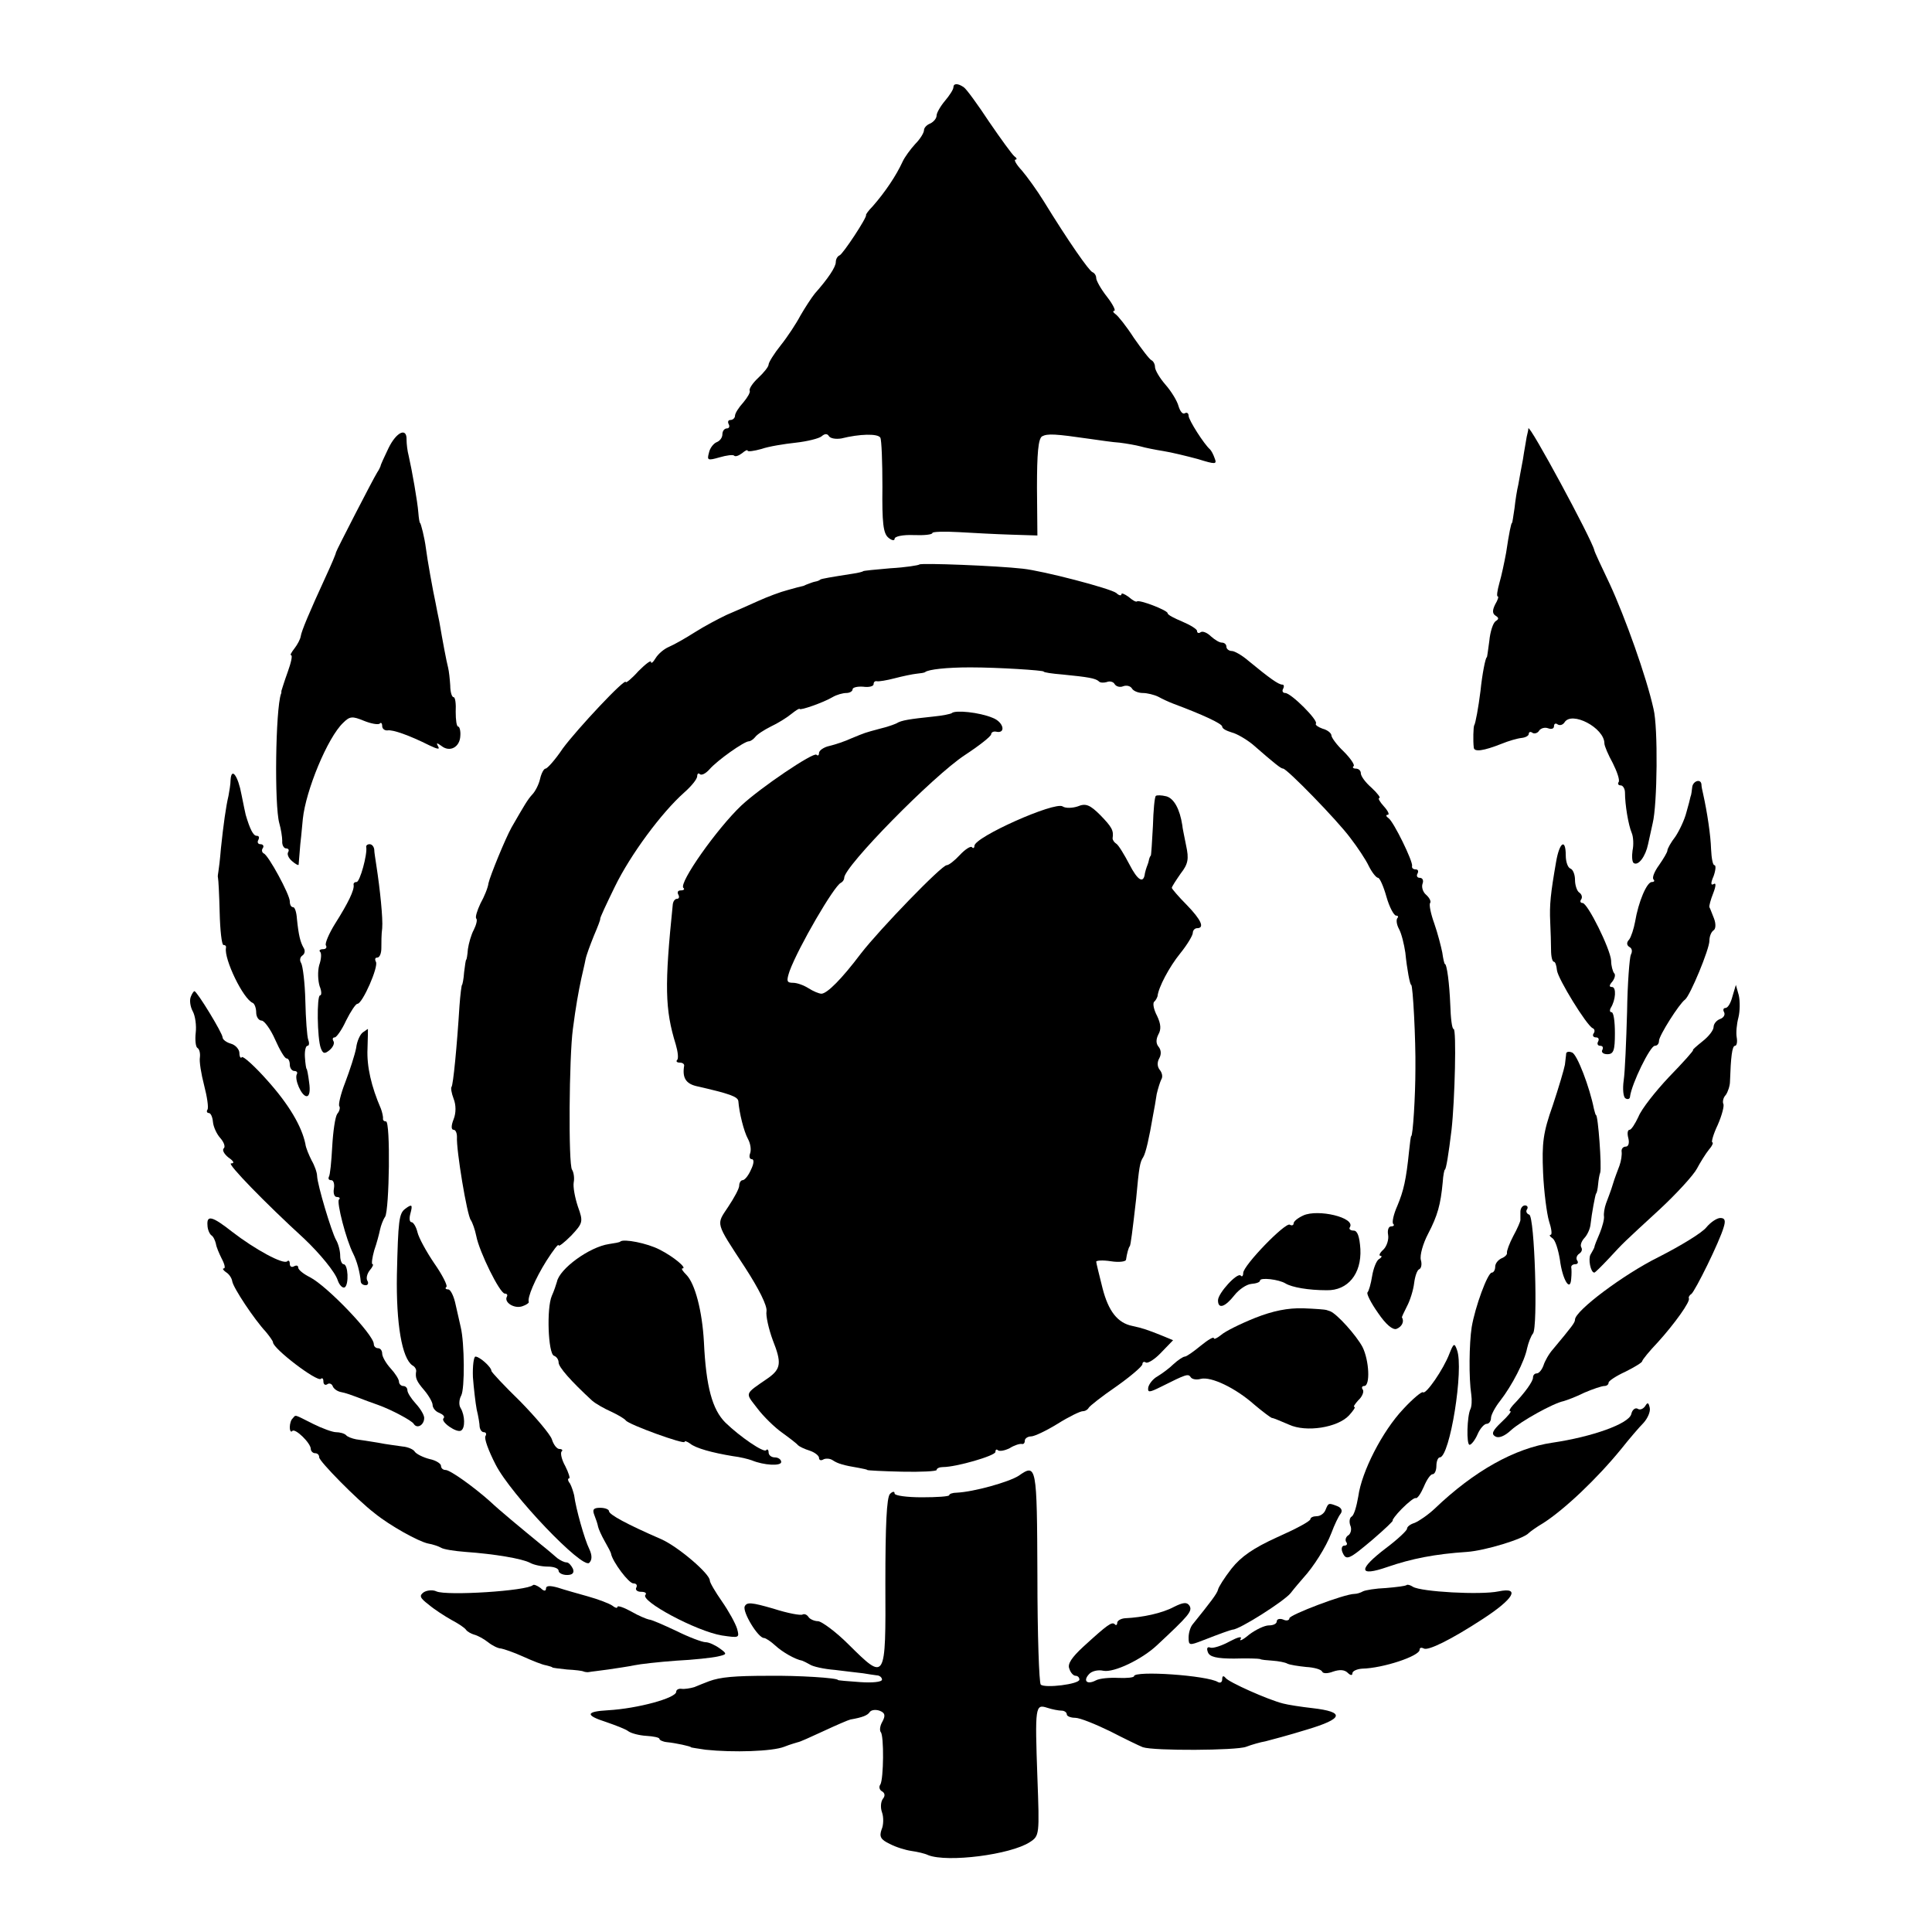 <?xml version="1.0" standalone="no"?>
<!DOCTYPE svg PUBLIC "-//W3C//DTD SVG 20010904//EN"
 "http://www.w3.org/TR/2001/REC-SVG-20010904/DTD/svg10.dtd">
<svg version="1.0" xmlns="http://www.w3.org/2000/svg"
 width="460pt" height="460pt" viewBox="0 0 460 460"
 preserveAspectRatio="xMidYMid meet">
<g transform="translate(0,460) scale(0.1,-0.1)"
fill="#000000" stroke="none">
<path d="M2270 4392 c0 -5 -9 -19 -20 -32 -11 -13 -20 -29 -20 -35 0 -7 -7
-15 -15 -19 -8 -3 -15 -10 -15 -16 0 -6 -9 -21 -21 -33 -11 -12 -25 -31 -30
-42 -15 -33 -42 -73 -71 -106 -10 -10 -17 -20 -16 -21 3 -5 -55 -93 -63 -96
-5 -2 -9 -9 -9 -16 0 -12 -19 -40 -50 -75 -8 -10 -23 -33 -34 -52 -10 -19 -31
-51 -47 -71 -16 -20 -29 -41 -29 -46 0 -5 -11 -19 -25 -32 -13 -12 -22 -26
-20 -30 2 -4 -5 -16 -15 -28 -11 -12 -20 -26 -20 -32 0 -5 -5 -10 -11 -10 -5
0 -7 -4 -4 -10 3 -5 1 -10 -4 -10 -6 0 -11 -6 -11 -14 0 -8 -6 -16 -14 -19 -7
-3 -16 -14 -18 -25 -5 -18 -3 -19 25 -11 17 5 33 7 35 4 3 -3 11 0 19 6 7 6
13 9 13 6 0 -3 15 -1 33 4 17 6 54 12 82 15 27 3 55 10 61 15 8 7 14 7 18 0 4
-5 16 -7 29 -5 44 11 87 12 93 2 3 -5 5 -58 5 -117 -1 -86 2 -111 14 -121 8
-7 15 -8 15 -3 0 6 20 10 45 9 25 -1 45 1 45 5 0 3 28 4 63 2 34 -2 90 -5 124
-6 l63 -2 -1 114 c0 81 3 116 12 122 13 7 31 6 114 -6 22 -3 54 -8 71 -9 16
-2 39 -6 50 -9 10 -3 35 -8 54 -11 19 -3 56 -12 82 -19 42 -13 46 -13 40 2 -3
9 -8 18 -11 21 -14 12 -51 70 -51 80 0 6 -4 9 -9 6 -5 -3 -11 4 -15 17 -3 12
-17 35 -31 51 -14 16 -25 35 -25 42 0 7 -4 14 -8 16 -5 2 -23 26 -42 53 -18
28 -38 53 -44 57 -6 4 -7 8 -3 8 4 0 -3 15 -17 33 -15 19 -26 39 -26 45 0 6
-4 12 -9 14 -8 3 -57 73 -116 169 -16 26 -40 59 -52 73 -13 14 -20 26 -15 26
4 0 3 4 -3 8 -5 4 -32 41 -60 82 -27 41 -54 78 -60 82 -14 10 -25 10 -25 0z"/>
<path d="M3639 3580 c0 -3 -2 -12 -4 -20 -1 -8 -6 -33 -9 -54 -4 -21 -9 -48
-11 -60 -3 -12 -7 -37 -9 -56 -3 -19 -5 -35 -6 -35 -2 0 -7 -24 -14 -71 -4
-22 -11 -55 -16 -72 -5 -18 -7 -32 -4 -32 3 0 0 -9 -6 -19 -7 -14 -7 -22 1
-27 8 -5 8 -8 0 -13 -6 -4 -13 -25 -15 -47 -3 -21 -5 -39 -6 -39 -3 0 -11 -40
-15 -80 -5 -40 -12 -78 -15 -82 -2 -3 -3 -37 -1 -53 1 -11 23 -8 66 9 17 7 38
13 48 14 9 1 17 5 17 10 0 4 4 6 9 2 5 -3 13 0 16 6 4 5 13 8 21 5 8 -3 14 -1
14 5 0 6 4 8 9 4 5 -3 12 -1 16 5 17 28 95 -13 95 -50 0 -6 9 -27 20 -47 10
-20 17 -40 14 -45 -3 -4 -1 -8 5 -8 5 0 10 -8 10 -17 0 -29 8 -77 16 -96 4 -9
5 -29 2 -42 -2 -14 -1 -28 3 -30 11 -7 28 16 34 45 3 14 8 36 11 50 11 44 13
228 2 272 -17 77 -68 219 -104 297 -20 42 -37 78 -37 81 -6 26 -155 302 -157
290z"/>
<path d="M925 3533 c-10 -21 -19 -40 -19 -43 -1 -3 -4 -9 -8 -15 -10 -16 -97
-185 -98 -190 0 -3 -11 -29 -24 -57 -40 -87 -58 -130 -60 -143 -1 -7 -8 -20
-15 -29 -7 -9 -11 -16 -8 -16 4 0 0 -18 -8 -40 -8 -22 -14 -42 -15 -45 0 -3 0
-6 -1 -7 -13 -38 -16 -265 -4 -308 4 -14 7 -33 7 -42 -1 -10 4 -18 9 -18 6 0
8 -4 5 -9 -3 -5 1 -14 9 -21 8 -7 15 -11 16 -9 0 2 2 24 4 49 3 25 5 52 6 60
7 68 59 194 96 229 16 16 22 16 49 5 17 -7 34 -10 38 -7 3 4 6 1 6 -6 0 -6 6
-11 13 -10 12 2 50 -11 100 -36 19 -9 25 -10 20 -2 -5 9 -3 9 8 1 20 -16 44
-3 45 24 1 12 -2 22 -5 22 -4 0 -6 16 -6 35 1 19 -1 35 -5 35 -4 0 -8 12 -8
28 -1 15 -3 34 -5 42 -4 15 -13 63 -21 110 -3 14 -7 34 -9 45 -6 27 -20 105
-23 130 -3 24 -12 60 -14 60 -1 0 -3 11 -4 25 -2 26 -15 100 -23 135 -3 11 -5
28 -5 38 1 30 -24 19 -43 -20z"/>
<path d="M2189 3256 c-2 -2 -33 -7 -69 -9 -36 -3 -65 -6 -65 -7 0 -1 -11 -4
-25 -6 -51 -8 -75 -12 -77 -14 -2 -2 -7 -4 -13 -5 -5 -1 -12 -4 -15 -5 -3 -1
-8 -3 -12 -5 -5 -1 -21 -5 -38 -10 -16 -4 -48 -16 -70 -26 -22 -10 -56 -25
-75 -33 -19 -9 -53 -27 -75 -41 -22 -14 -50 -30 -62 -35 -12 -5 -26 -17 -32
-27 -6 -10 -11 -14 -11 -9 0 5 -13 -5 -30 -22 -16 -18 -30 -29 -30 -26 0 12
-116 -112 -150 -158 -18 -27 -37 -48 -41 -48 -4 0 -10 -11 -13 -24 -3 -14 -12
-31 -19 -38 -11 -12 -19 -26 -49 -78 -15 -27 -51 -115 -55 -133 -1 -10 -10
-32 -19 -48 -8 -17 -13 -33 -10 -36 3 -3 0 -15 -6 -27 -6 -11 -12 -32 -14 -46
-1 -14 -3 -25 -4 -25 -1 0 -3 -13 -5 -30 -1 -16 -4 -30 -5 -30 -1 0 -4 -22 -6
-50 -6 -96 -15 -189 -19 -193 -2 -2 0 -15 5 -28 6 -15 6 -34 0 -49 -6 -15 -6
-25 0 -25 5 0 8 -8 8 -17 -2 -30 24 -187 33 -198 4 -6 10 -23 13 -38 7 -37 56
-137 68 -137 5 0 7 -3 5 -7 -8 -14 18 -30 37 -23 9 3 16 8 15 10 -4 10 15 55
42 98 16 25 29 42 29 37 0 -4 13 6 30 23 28 30 29 33 16 69 -7 21 -12 47 -10
58 2 10 0 24 -4 30 -9 12 -7 269 2 335 7 54 13 87 20 120 3 14 8 34 10 45 2
11 12 37 20 57 9 21 16 39 15 40 -1 2 15 36 35 77 37 76 111 176 165 224 17
15 31 32 31 39 0 6 3 8 6 5 4 -4 14 1 23 11 19 22 83 67 94 67 4 0 11 5 15 10
4 6 21 17 37 25 17 8 38 21 49 30 10 8 19 14 20 12 1 -4 56 15 78 28 10 6 25
10 33 10 8 0 15 4 15 9 0 4 11 7 25 6 14 -2 25 1 25 6 0 5 3 8 8 7 4 -1 23 2
42 7 19 5 43 10 53 11 9 1 18 2 20 4 8 6 50 11 107 11 66 0 175 -7 175 -10 0
-2 20 -5 45 -7 61 -6 78 -9 86 -16 3 -4 12 -4 19 -2 7 3 16 1 19 -5 4 -6 13
-8 20 -5 8 3 17 1 21 -5 3 -6 15 -11 26 -11 10 0 27 -4 37 -9 9 -5 26 -13 37
-17 67 -25 115 -47 115 -54 0 -5 10 -10 23 -14 12 -3 34 -16 49 -28 55 -48 68
-58 73 -58 9 0 129 -123 160 -165 17 -22 37 -52 44 -67 8 -16 18 -28 22 -28 4
0 13 -20 20 -45 7 -25 18 -45 23 -45 5 0 6 -3 3 -6 -3 -4 -2 -15 4 -26 6 -11
12 -36 15 -56 4 -40 11 -77 14 -77 4 0 11 -131 10 -200 0 -65 -6 -160 -10
-160 -1 0 -3 -16 -5 -35 -7 -69 -13 -95 -28 -131 -9 -20 -13 -39 -10 -43 4 -3
1 -6 -5 -6 -6 0 -9 -9 -7 -20 2 -11 -3 -27 -11 -35 -9 -8 -12 -15 -7 -15 4 0
3 -4 -4 -8 -6 -4 -13 -22 -16 -40 -3 -19 -8 -36 -11 -39 -3 -3 8 -25 25 -49
19 -28 35 -41 44 -38 13 5 19 18 13 27 -1 1 5 13 12 27 7 13 15 38 17 55 2 16
7 31 12 33 5 2 7 12 4 22 -3 11 5 39 17 62 23 44 30 70 35 123 1 17 4 30 5 30
3 0 9 37 16 95 8 71 12 240 5 240 -4 0 -7 26 -8 58 -2 50 -8 97 -13 97 -1 0
-4 12 -6 27 -3 15 -11 46 -19 69 -8 22 -13 45 -10 49 3 4 -2 13 -10 20 -7 6
-11 18 -8 26 3 8 0 14 -7 14 -6 0 -8 5 -5 10 3 6 1 10 -4 10 -6 0 -10 3 -9 8
3 10 -44 106 -56 114 -6 4 -7 8 -2 8 5 0 1 9 -9 20 -10 11 -15 20 -11 20 4 0
-4 11 -18 24 -15 13 -26 28 -26 35 0 6 -5 11 -12 11 -6 0 -9 3 -5 6 3 3 -8 19
-24 35 -16 15 -29 33 -29 38 0 5 -9 13 -21 16 -11 4 -18 9 -16 12 7 7 -59 73
-73 73 -6 0 -8 5 -5 10 3 6 2 10 -2 10 -9 0 -30 15 -81 57 -15 13 -33 23 -39
23 -7 0 -13 5 -13 10 0 6 -5 10 -11 10 -6 0 -17 7 -26 15 -8 8 -19 13 -24 10
-5 -4 -9 -2 -9 3 0 4 -16 14 -35 22 -19 8 -35 16 -35 20 0 7 -68 33 -73 28 -2
-2 -11 3 -20 11 -10 7 -17 10 -17 6 0 -4 -6 -3 -12 3 -14 11 -175 53 -223 58
-61 7 -242 14 -246 10z"/>
<path d="M2266 2902 c-3 -2 -22 -6 -43 -8 -57 -6 -77 -9 -88 -16 -6 -3 -23 -9
-40 -13 -37 -10 -34 -9 -68 -23 -15 -7 -39 -15 -52 -18 -14 -3 -25 -11 -25
-17 0 -6 -3 -7 -6 -4 -7 7 -133 -78 -179 -121 -58 -55 -149 -184 -138 -196 4
-3 1 -6 -6 -6 -7 0 -9 -4 -6 -10 3 -5 2 -10 -3 -10 -5 0 -9 -6 -10 -12 -20
-195 -19 -251 7 -335 5 -17 7 -34 3 -37 -3 -3 0 -6 6 -6 7 0 11 -3 11 -7 -5
-29 4 -43 29 -49 79 -18 99 -25 100 -36 2 -27 13 -72 23 -90 6 -11 8 -26 5
-34 -3 -8 -1 -14 4 -14 6 0 5 -11 -2 -25 -6 -14 -15 -25 -20 -25 -4 0 -8 -6
-8 -13 0 -7 -12 -29 -26 -50 -29 -44 -32 -35 40 -145 33 -51 53 -91 51 -104
-2 -10 5 -42 15 -69 21 -53 20 -68 -11 -90 -58 -40 -55 -34 -26 -72 15 -20 42
-46 59 -58 18 -13 35 -26 38 -30 3 -3 15 -9 28 -13 12 -4 22 -12 22 -17 0 -6
5 -7 10 -4 5 3 16 3 23 -2 12 -8 26 -12 62 -18 11 -2 20 -4 20 -5 0 -1 37 -3
83 -4 45 -1 82 1 82 4 0 4 7 7 15 7 32 0 125 27 125 36 0 6 3 7 6 4 4 -3 16
-1 28 5 11 7 24 11 29 10 4 -1 7 2 7 8 0 5 7 10 15 10 8 0 37 14 63 30 27 17
54 30 60 30 6 0 12 4 14 8 2 4 31 27 66 51 34 24 62 48 62 53 0 5 4 7 8 4 5
-3 22 8 37 24 l28 29 -29 12 c-30 12 -44 17 -68 22 -35 7 -57 35 -71 90 -8 32
-15 60 -15 63 0 3 16 4 35 1 19 -3 36 -1 36 4 2 14 6 29 9 32 2 3 6 33 15 112
7 77 9 88 17 100 6 10 14 45 23 98 3 15 7 38 9 52 3 13 8 29 11 35 4 6 2 16
-4 23 -6 8 -6 18 -1 27 5 9 5 19 -1 27 -7 8 -7 18 -1 30 7 12 6 25 -3 44 -8
15 -11 30 -7 34 4 3 7 10 8 13 2 21 28 70 54 102 17 21 30 43 30 49 0 6 5 11
10 11 19 0 10 20 -25 56 -19 19 -35 38 -35 40 0 3 10 18 21 34 18 23 20 35 13
67 -4 21 -9 43 -9 48 -6 39 -20 64 -38 69 -12 3 -23 3 -25 1 -3 -2 -6 -35 -7
-72 -2 -37 -4 -69 -5 -70 -2 -2 -4 -7 -5 -13 -1 -5 -4 -12 -5 -15 -1 -3 -3 -9
-4 -14 -3 -26 -17 -18 -37 21 -12 23 -26 46 -31 49 -5 3 -9 9 -9 13 3 19 -2
27 -29 55 -25 25 -35 29 -54 21 -12 -4 -29 -5 -36 0 -19 12 -210 -73 -210 -94
0 -5 -3 -7 -6 -3 -3 3 -16 -5 -29 -19 -12 -13 -26 -24 -31 -24 -12 0 -159
-152 -204 -210 -46 -61 -80 -95 -94 -96 -6 0 -20 6 -31 13 -11 7 -27 13 -37
13 -15 0 -16 4 -8 28 21 57 106 203 122 210 4 2 8 7 8 12 0 27 211 242 287
292 35 23 63 45 63 50 0 4 5 7 11 6 25 -6 19 23 -8 33 -31 13 -89 19 -97 11z"/>
<path d="M549 2743 c0 -10 -3 -27 -5 -38 -6 -25 -12 -68 -18 -125 -2 -25 -5
-50 -6 -55 -1 -6 -2 -12 -1 -15 1 -3 3 -40 4 -82 1 -43 5 -78 9 -78 5 0 7 -3
6 -7 -5 -26 41 -122 64 -131 4 -2 8 -12 8 -23 0 -10 6 -19 13 -19 6 0 21 -20
32 -45 11 -25 23 -45 27 -45 5 0 8 -7 8 -15 0 -8 5 -15 11 -15 5 0 8 -3 6 -7
-7 -12 11 -53 23 -53 7 0 9 13 6 33 -2 17 -5 32 -6 32 -1 0 -3 12 -4 28 -1 15
2 27 6 27 4 0 5 6 2 14 -3 8 -6 50 -7 93 -1 43 -6 83 -10 90 -4 6 -3 14 3 18
6 4 7 12 3 18 -8 14 -12 30 -16 69 -1 16 -5 28 -9 28 -5 0 -8 6 -8 14 0 16
-51 110 -62 114 -4 2 -6 8 -2 13 3 5 0 9 -6 9 -6 0 -8 5 -5 10 3 6 2 10 -4 10
-8 0 -16 16 -26 50 -1 3 -5 24 -10 48 -8 44 -24 67 -26 35z"/>
<path d="M4029 2725 c-1 -8 -2 -18 -4 -22 -1 -5 -5 -21 -10 -38 -4 -16 -16
-42 -26 -57 -11 -14 -19 -29 -19 -33 0 -4 -9 -19 -20 -35 -11 -15 -17 -30 -13
-34 3 -3 2 -6 -4 -6 -12 0 -32 -47 -40 -95 -3 -16 -9 -35 -14 -42 -7 -7 -6
-14 1 -18 6 -3 7 -11 3 -18 -3 -6 -8 -67 -9 -136 -2 -70 -5 -143 -8 -163 -3
-21 -1 -40 4 -43 6 -4 11 -1 11 4 4 31 48 121 59 121 6 0 10 5 10 12 0 12 48
88 62 98 12 9 58 120 58 140 0 10 4 21 10 25 5 3 6 15 1 28 -5 12 -9 24 -11
27 -1 3 3 18 9 33 7 18 7 26 1 22 -7 -4 -7 3 0 19 5 14 6 26 2 26 -4 0 -7 17
-8 38 -1 33 -9 87 -19 132 -2 8 -4 18 -4 23 -2 14 -21 7 -22 -8z"/>
<path d="M872 2583 c3 -17 -15 -83 -23 -83 -5 0 -8 -3 -7 -7 2 -12 -13 -43
-44 -92 -15 -24 -25 -48 -22 -52 3 -5 0 -9 -7 -9 -7 0 -10 -3 -7 -6 4 -3 3
-18 -2 -32 -4 -15 -3 -37 1 -50 5 -12 5 -22 1 -22 -8 0 -7 -103 2 -126 5 -13
9 -14 21 -4 8 7 12 16 9 21 -3 5 -2 9 3 9 4 0 17 18 27 40 11 22 23 40 27 40
12 0 51 89 44 100 -3 6 -2 10 3 10 6 0 10 10 10 23 0 12 0 33 2 47 2 23 -5 92
-14 150 -2 14 -5 31 -5 38 -1 6 -5 12 -11 12 -5 0 -9 -3 -8 -7z"/>
<path d="M3705 2548 c-13 -75 -16 -102 -14 -143 1 -22 2 -52 2 -67 0 -16 3
-28 7 -28 3 0 6 -9 7 -20 2 -20 71 -132 85 -138 5 -2 6 -8 2 -13 -3 -5 0 -9 6
-9 6 0 8 -4 5 -10 -3 -5 -1 -10 5 -10 6 0 8 -4 5 -10 -3 -5 2 -10 12 -10 15 0
18 9 18 50 0 28 -3 50 -8 50 -4 0 -5 4 -2 10 12 19 14 50 3 50 -7 0 -7 4 1 13
6 8 8 17 4 20 -3 4 -7 17 -7 30 -2 28 -56 137 -68 137 -5 0 -7 4 -3 9 3 5 1
12 -5 16 -5 3 -10 17 -10 30 0 13 -5 25 -11 27 -6 2 -11 16 -11 31 0 42 -15
32 -23 -15z"/>
<path d="M4125 2228 c-4 -16 -11 -28 -17 -28 -5 0 -6 -5 -3 -10 3 -6 -1 -13
-9 -16 -9 -3 -16 -12 -16 -19 0 -8 -12 -23 -26 -34 -15 -12 -25 -21 -23 -21 3
0 -23 -29 -57 -64 -33 -35 -66 -77 -73 -95 -8 -17 -17 -31 -21 -31 -5 0 -6 -9
-3 -20 3 -12 0 -20 -6 -20 -7 0 -11 -6 -10 -12 1 -7 -1 -22 -5 -33 -4 -11 -12
-31 -16 -45 -4 -14 -12 -34 -16 -45 -4 -11 -6 -25 -5 -31 1 -7 -4 -25 -10 -40
-7 -16 -13 -31 -13 -34 -1 -3 -5 -10 -9 -17 -6 -10 0 -43 9 -43 2 0 17 15 34
33 38 41 32 35 121 117 41 38 81 82 89 97 8 15 21 36 29 46 8 9 11 17 8 17 -3
0 2 19 13 42 10 23 16 46 13 50 -2 5 0 15 6 21 5 7 10 22 10 32 2 58 5 85 12
85 4 0 6 9 4 20 -2 11 0 32 4 47 4 16 4 39 1 53 l-7 25 -8 -27z"/>
<path d="M454 2226 c-3 -8 -1 -23 5 -34 6 -11 9 -34 7 -51 -2 -17 0 -34 4 -36
5 -3 7 -13 6 -22 -2 -10 3 -40 10 -67 7 -27 11 -53 8 -58 -3 -4 -1 -8 3 -8 5
0 9 -10 10 -21 1 -12 9 -29 17 -38 9 -10 13 -21 9 -25 -5 -4 1 -14 11 -22 13
-9 15 -14 6 -14 -10 0 81 -94 174 -179 38 -36 74 -80 80 -99 4 -12 12 -20 17
-17 10 7 8 55 -3 55 -4 0 -8 9 -8 20 0 11 -4 28 -10 38 -11 20 -44 130 -45
152 0 8 -6 25 -13 37 -6 12 -14 30 -15 40 -9 42 -39 93 -90 150 -30 34 -58 59
-61 56 -3 -4 -6 1 -6 10 0 8 -9 19 -20 22 -11 3 -20 10 -20 15 0 10 -61 110
-67 110 -2 0 -6 -6 -9 -14z"/>
<path d="M864 2142 c-6 -4 -14 -20 -16 -37 -3 -16 -15 -53 -26 -82 -11 -28
-17 -54 -14 -57 2 -3 1 -11 -5 -18 -5 -7 -10 -42 -12 -78 -2 -36 -5 -68 -8
-72 -2 -5 0 -8 6 -8 5 0 8 -9 6 -20 -2 -11 1 -20 7 -20 6 0 9 -3 5 -6 -6 -6
17 -96 34 -129 9 -18 16 -44 18 -67 1 -5 6 -8 12 -8 5 0 7 5 4 10 -4 6 -1 17
5 25 7 8 10 15 7 15 -3 0 -1 15 4 33 6 17 12 40 14 50 2 9 7 23 12 30 10 17
13 227 2 227 -5 0 -8 3 -7 8 0 4 -2 14 -5 22 -23 53 -34 101 -32 143 1 26 1
47 1 47 -1 0 -6 -4 -12 -8z"/>
<path d="M3729 2092 c0 -4 -2 -16 -3 -27 -2 -11 -15 -55 -29 -97 -23 -65 -26
-89 -23 -160 2 -46 9 -98 14 -115 6 -18 8 -33 4 -33 -4 0 -2 -4 4 -8 7 -4 14
-27 18 -51 6 -48 25 -79 27 -45 1 10 1 22 0 27 0 4 4 7 10 7 5 0 8 4 4 9 -3 5
-1 12 5 16 6 4 8 10 5 15 -3 5 0 14 7 22 7 7 14 22 15 33 3 27 11 69 13 73 2
1 4 11 5 22 1 11 3 23 5 28 4 13 -5 137 -10 137 -1 0 -3 7 -5 15 -10 51 -40
130 -52 134 -7 3 -13 2 -14 -2z"/>
<path d="M965 1722 c-15 -11 -17 -27 -20 -157 -2 -117 12 -199 37 -216 6 -3 9
-9 9 -13 -3 -17 1 -25 19 -46 11 -13 20 -29 20 -35 0 -7 7 -16 16 -19 9 -4 14
-9 10 -13 -8 -8 32 -36 42 -29 10 6 9 36 -1 53 -5 7 -4 21 1 30 9 16 8 126 -1
163 -2 8 -7 32 -12 53 -4 20 -12 37 -18 37 -6 0 -8 3 -4 6 3 3 -10 29 -29 56
-19 28 -37 61 -40 74 -3 13 -10 24 -14 24 -5 0 -6 9 -3 20 6 22 4 24 -12 12z"/>
<path d="M3620 1715 c0 -8 0 -17 0 -20 0 -3 -7 -20 -17 -38 -9 -17 -16 -36
-15 -40 1 -4 -5 -10 -13 -13 -8 -4 -15 -12 -15 -20 0 -8 -4 -14 -8 -14 -10 0
-40 -82 -48 -130 -6 -39 -7 -121 -1 -160 2 -14 1 -29 -2 -35 -8 -16 -10 -85
-2 -85 4 0 13 11 19 25 6 14 16 25 22 25 5 0 10 6 10 14 0 7 10 26 22 41 28
36 58 94 64 125 3 13 9 29 14 35 12 15 4 279 -9 283 -6 2 -9 8 -5 13 3 5 0 9
-5 9 -6 0 -11 -7 -11 -15z"/>
<path d="M3103 1706 c-13 -6 -23 -14 -23 -19 0 -4 -4 -6 -9 -3 -10 7 -111 -97
-111 -115 0 -7 -3 -10 -6 -6 -8 8 -54 -42 -54 -59 0 -22 17 -16 39 12 11 14
29 26 40 27 12 1 21 4 21 8 0 8 45 3 61 -7 15 -9 54 -16 98 -16 50 -1 83 39
80 98 -2 30 -7 44 -16 44 -8 0 -12 4 -9 8 14 23 -76 44 -111 28z"/>
<path d="M494 1683 c0 -10 5 -21 9 -24 5 -3 9 -12 11 -20 1 -8 8 -24 14 -36 7
-13 9 -23 5 -23 -4 0 -2 -4 5 -9 7 -4 14 -14 15 -22 3 -16 52 -90 80 -120 9
-11 17 -22 17 -25 0 -15 105 -95 114 -87 3 3 6 1 6 -6 0 -7 4 -10 9 -7 5 4 11
1 13 -4 2 -6 10 -12 18 -14 15 -3 23 -6 65 -22 11 -4 22 -8 25 -9 31 -11 80
-37 85 -45 8 -13 25 -3 25 14 0 7 -9 22 -20 34 -11 12 -20 26 -20 32 0 5 -4
10 -10 10 -5 0 -10 5 -10 10 0 6 -9 20 -20 32 -11 12 -20 28 -20 35 0 7 -4 13
-10 13 -5 0 -10 4 -10 10 0 22 -111 138 -152 159 -16 8 -28 18 -28 23 0 5 -4
6 -10 3 -5 -3 -10 -1 -10 6 0 7 -3 9 -6 6 -9 -9 -78 29 -131 70 -47 37 -61 41
-59 16z"/>
<path d="M4063 1678 c-10 -13 -61 -44 -114 -71 -83 -41 -199 -128 -199 -149 0
-7 -7 -16 -52 -70 -10 -11 -20 -29 -23 -39 -4 -11 -11 -19 -16 -19 -5 0 -9 -4
-9 -10 0 -9 -19 -36 -48 -66 -7 -8 -10 -14 -6 -14 4 0 -6 -12 -21 -26 -21 -20
-25 -28 -15 -34 8 -5 22 0 38 15 23 21 100 64 125 69 7 2 29 10 49 20 21 9 42
16 48 16 5 0 10 3 10 8 0 4 18 16 40 26 22 11 40 22 40 25 0 3 17 24 38 46 38
42 78 97 73 104 -1 2 1 7 6 10 9 7 67 124 77 159 5 16 3 22 -8 22 -8 0 -23
-10 -33 -22z"/>
<path d="M1477 1644 c-1 -2 -14 -4 -27 -6 -47 -7 -118 -59 -124 -90 -2 -7 -7
-22 -12 -33 -13 -29 -9 -138 5 -143 6 -2 11 -9 11 -16 0 -11 29 -44 80 -91 8
-7 29 -19 45 -26 17 -8 32 -17 35 -21 7 -10 140 -58 140 -51 0 3 6 1 13 -4 13
-11 53 -22 102 -30 17 -2 37 -7 45 -10 29 -12 70 -14 70 -4 0 6 -7 11 -15 11
-8 0 -15 5 -15 12 0 6 -3 9 -6 5 -6 -6 -62 32 -97 66 -31 31 -46 85 -51 192
-4 73 -21 139 -42 160 -8 8 -13 15 -9 15 12 0 -21 28 -55 45 -29 15 -85 26
-93 19z"/>
<path d="M2988 1462 c-35 -14 -71 -32 -80 -40 -10 -8 -18 -12 -18 -8 0 4 -14
-4 -31 -18 -17 -14 -34 -26 -38 -26 -4 0 -16 -8 -27 -18 -10 -10 -28 -23 -38
-29 -11 -6 -20 -18 -22 -26 -2 -13 2 -13 30 1 60 30 65 32 71 23 3 -5 14 -7
24 -4 25 6 83 -22 127 -61 20 -17 39 -31 42 -32 4 0 22 -8 41 -16 41 -19 116
-7 143 22 10 11 16 20 13 20 -4 0 1 7 9 16 9 8 14 20 11 25 -4 5 -2 9 3 9 15
0 12 61 -4 93 -15 28 -61 79 -77 85 -4 1 -8 3 -9 3 -2 1 -27 3 -55 4 -37 1
-72 -6 -115 -23z"/>
<path d="M3451 1377 c-14 -37 -56 -98 -63 -92 -2 3 -24 -15 -47 -40 -50 -53
-99 -149 -107 -208 -4 -23 -10 -45 -16 -48 -5 -3 -6 -13 -3 -21 4 -9 1 -19 -4
-23 -6 -3 -9 -11 -6 -16 4 -5 2 -9 -4 -9 -6 0 -8 -7 -5 -15 9 -22 15 -19 73
30 29 25 50 45 47 45 -2 0 7 13 22 28 15 15 30 27 33 25 4 -1 12 11 19 27 7
17 16 30 21 30 5 0 9 9 9 20 0 11 4 20 8 20 24 0 58 211 41 256 -6 17 -8 16
-18 -9z"/>
<path d="M1126 1321 c2 -26 6 -61 9 -77 4 -16 7 -35 7 -41 1 -7 5 -13 10 -13
5 0 7 -4 4 -9 -4 -5 7 -35 24 -68 36 -71 207 -250 223 -234 7 7 7 18 0 33 -11
22 -32 96 -36 128 -2 8 -6 21 -10 28 -5 6 -6 12 -2 12 3 0 -1 13 -9 29 -9 16
-12 31 -9 35 4 3 1 6 -5 6 -6 0 -14 10 -18 23 -4 12 -38 52 -75 90 -38 37 -69
70 -69 73 0 9 -28 34 -38 34 -4 0 -7 -22 -6 -49z"/>
<path d="M3917 1252 c-5 -7 -13 -10 -18 -6 -6 3 -13 -3 -15 -13 -6 -23 -93
-54 -188 -68 -89 -13 -186 -67 -280 -157 -16 -15 -38 -30 -48 -34 -10 -3 -18
-9 -18 -14 0 -4 -22 -25 -50 -46 -67 -51 -66 -69 3 -45 58 20 114 31 190 36
43 3 135 31 147 45 3 3 18 14 35 24 51 33 127 105 185 176 19 24 43 52 53 62
10 11 17 27 15 36 -3 13 -5 14 -11 4z"/>
<path d="M697 1223 c-4 -3 -7 -13 -7 -21 0 -9 3 -13 6 -9 7 7 44 -29 44 -43 0
-5 5 -10 10 -10 6 0 10 -4 10 -10 0 -9 89 -100 132 -133 37 -30 104 -67 127
-72 12 -2 26 -7 31 -10 6 -4 32 -8 58 -10 70 -5 135 -16 154 -26 9 -5 28 -9
42 -9 14 0 26 -4 26 -10 0 -5 9 -10 20 -10 13 0 18 5 14 15 -4 8 -10 15 -15
15 -6 0 -15 5 -22 10 -7 6 -23 20 -37 31 -50 41 -102 84 -123 104 -38 34 -95
75 -106 75 -6 0 -11 4 -11 10 0 5 -12 13 -27 16 -16 4 -31 12 -35 17 -3 6 -17
12 -30 13 -12 2 -39 5 -58 9 -19 3 -43 7 -52 8 -10 2 -21 6 -24 10 -4 4 -15 7
-24 7 -8 0 -33 9 -55 20 -46 23 -40 22 -48 13z"/>
<path d="M2425 1086 c-24 -15 -106 -38 -147 -40 -10 0 -18 -3 -18 -6 0 -3 -29
-5 -65 -5 -36 0 -65 4 -65 9 0 6 -5 5 -11 -1 -8 -8 -11 -76 -11 -212 1 -235 1
-234 -88 -146 -30 30 -63 54 -72 55 -9 0 -20 5 -23 10 -4 6 -10 8 -14 6 -4 -3
-36 3 -70 14 -52 15 -63 16 -68 5 -5 -14 32 -75 46 -75 4 0 16 -8 27 -18 16
-15 47 -33 64 -36 3 -1 11 -5 18 -9 7 -5 34 -11 60 -13 26 -3 56 -7 67 -8 11
-2 26 -4 33 -5 6 0 12 -5 12 -10 0 -6 -24 -8 -52 -6 -29 2 -53 4 -53 5 0 5
-96 11 -165 10 -81 0 -115 -3 -142 -13 -10 -4 -26 -10 -35 -14 -10 -3 -24 -5
-30 -4 -7 1 -13 -2 -13 -7 0 -15 -92 -40 -162 -44 -54 -3 -55 -12 -5 -28 23
-8 47 -17 53 -22 7 -5 26 -10 43 -11 17 -1 31 -4 31 -7 0 -3 8 -7 18 -8 21 -2
57 -10 57 -12 0 -1 16 -3 35 -6 66 -7 159 -4 187 7 15 6 30 10 33 11 3 0 30
12 60 26 30 14 60 27 65 28 29 5 41 10 46 18 4 5 14 6 23 3 13 -5 15 -11 7
-26 -6 -10 -7 -21 -4 -25 8 -8 7 -112 -1 -125 -4 -5 -2 -13 4 -16 7 -4 8 -11
2 -18 -5 -7 -6 -21 -2 -32 4 -11 4 -30 -1 -41 -6 -17 -2 -24 19 -34 15 -8 38
-15 52 -17 14 -2 32 -6 40 -10 46 -18 196 1 242 31 23 15 23 17 18 154 -6 169
-5 175 23 166 12 -4 28 -7 35 -7 6 0 12 -4 12 -9 0 -4 9 -8 20 -8 11 0 48 -15
83 -32 35 -18 70 -35 78 -38 26 -9 223 -8 246 1 13 5 34 11 46 13 12 3 57 15
99 28 87 26 91 42 13 51 -27 3 -59 8 -70 11 -36 9 -130 51 -137 61 -5 6 -8 5
-8 -3 0 -7 -4 -10 -10 -7 -25 16 -200 28 -200 14 0 -3 -17 -5 -37 -4 -21 1
-45 -1 -54 -6 -21 -11 -31 -1 -16 15 6 7 21 11 34 8 25 -5 92 27 128 61 75 70
85 81 77 94 -6 9 -15 8 -37 -3 -28 -15 -74 -25 -117 -27 -10 -1 -18 -6 -18
-11 0 -5 -3 -7 -6 -3 -7 6 -17 -1 -75 -54 -27 -25 -38 -41 -33 -52 3 -10 10
-17 15 -17 5 0 9 -4 9 -9 0 -11 -82 -21 -92 -12 -4 4 -8 120 -8 259 -1 265 -2
268 -45 238z"/>
<path d="M3156 1005 c-3 -8 -12 -15 -21 -15 -8 0 -15 -3 -15 -7 0 -5 -36 -24
-79 -43 -57 -26 -86 -46 -109 -75 -17 -22 -31 -44 -32 -50 -2 -9 -18 -30 -60
-82 -6 -7 -10 -21 -10 -32 0 -19 2 -19 33 -7 41 16 66 25 72 26 16 0 123 68
138 87 10 13 24 29 30 36 24 26 54 73 67 107 7 19 17 40 22 46 5 7 2 14 -8 18
-21 8 -21 8 -28 -9z"/>
<path d="M1415 993 c4 -10 8 -22 9 -28 1 -5 8 -21 16 -35 8 -14 15 -27 15 -30
4 -19 42 -70 53 -70 7 0 10 -4 7 -10 -3 -5 2 -10 11 -10 10 0 14 -3 11 -7 -15
-14 121 -87 182 -97 41 -6 42 -6 36 16 -4 13 -20 42 -36 65 -16 23 -29 45 -29
50 0 16 -75 80 -115 98 -83 36 -125 59 -125 67 0 4 -9 8 -21 8 -16 0 -19 -4
-14 -17z"/>
<path d="M1269 826 c-14 -14 -206 -26 -230 -15 -8 4 -22 3 -30 -2 -11 -8 -10
-13 11 -29 14 -12 39 -28 55 -37 17 -9 32 -19 35 -24 3 -4 12 -9 19 -11 8 -2
23 -10 33 -18 10 -8 24 -15 31 -15 6 -1 30 -9 52 -19 22 -10 47 -20 55 -21 8
-2 15 -4 15 -5 0 -1 16 -3 35 -5 19 -1 37 -3 40 -5 3 -1 9 -2 13 -1 4 1 25 3
45 6 20 3 48 7 62 10 14 3 59 8 100 11 41 2 86 7 99 10 22 5 23 6 5 19 -11 8
-26 15 -34 15 -8 0 -40 12 -70 27 -30 14 -59 27 -65 27 -5 1 -25 9 -42 19 -18
10 -33 15 -33 11 0 -4 -6 -2 -12 3 -7 5 -33 15 -58 22 -25 7 -57 16 -72 21
-18 5 -28 5 -28 -2 0 -7 -5 -7 -13 1 -8 6 -16 9 -18 7z"/>
<path d="M3349 826 c-2 -2 -24 -5 -49 -7 -25 -1 -49 -5 -55 -8 -5 -3 -14 -6
-20 -6 -24 0 -155 -50 -155 -58 0 -5 -7 -7 -15 -3 -8 3 -15 1 -15 -4 0 -6 -8
-10 -19 -10 -10 0 -31 -10 -47 -22 -15 -13 -25 -17 -20 -10 4 7 -7 4 -26 -6
-18 -10 -39 -17 -46 -15 -7 3 -10 -1 -6 -11 4 -11 21 -15 62 -15 32 1 59 0 62
-1 3 -2 16 -3 30 -4 14 -1 30 -4 35 -7 6 -3 26 -6 45 -8 19 -1 36 -6 38 -11 2
-5 13 -5 26 0 15 5 27 5 35 -3 6 -6 11 -7 11 -1 0 5 10 10 23 11 50 1 137 30
137 45 0 5 4 6 10 3 10 -6 65 21 140 70 74 48 91 77 38 66 -43 -9 -185 -1
-204 11 -6 4 -13 6 -15 4z"/>
</g>
</svg>
